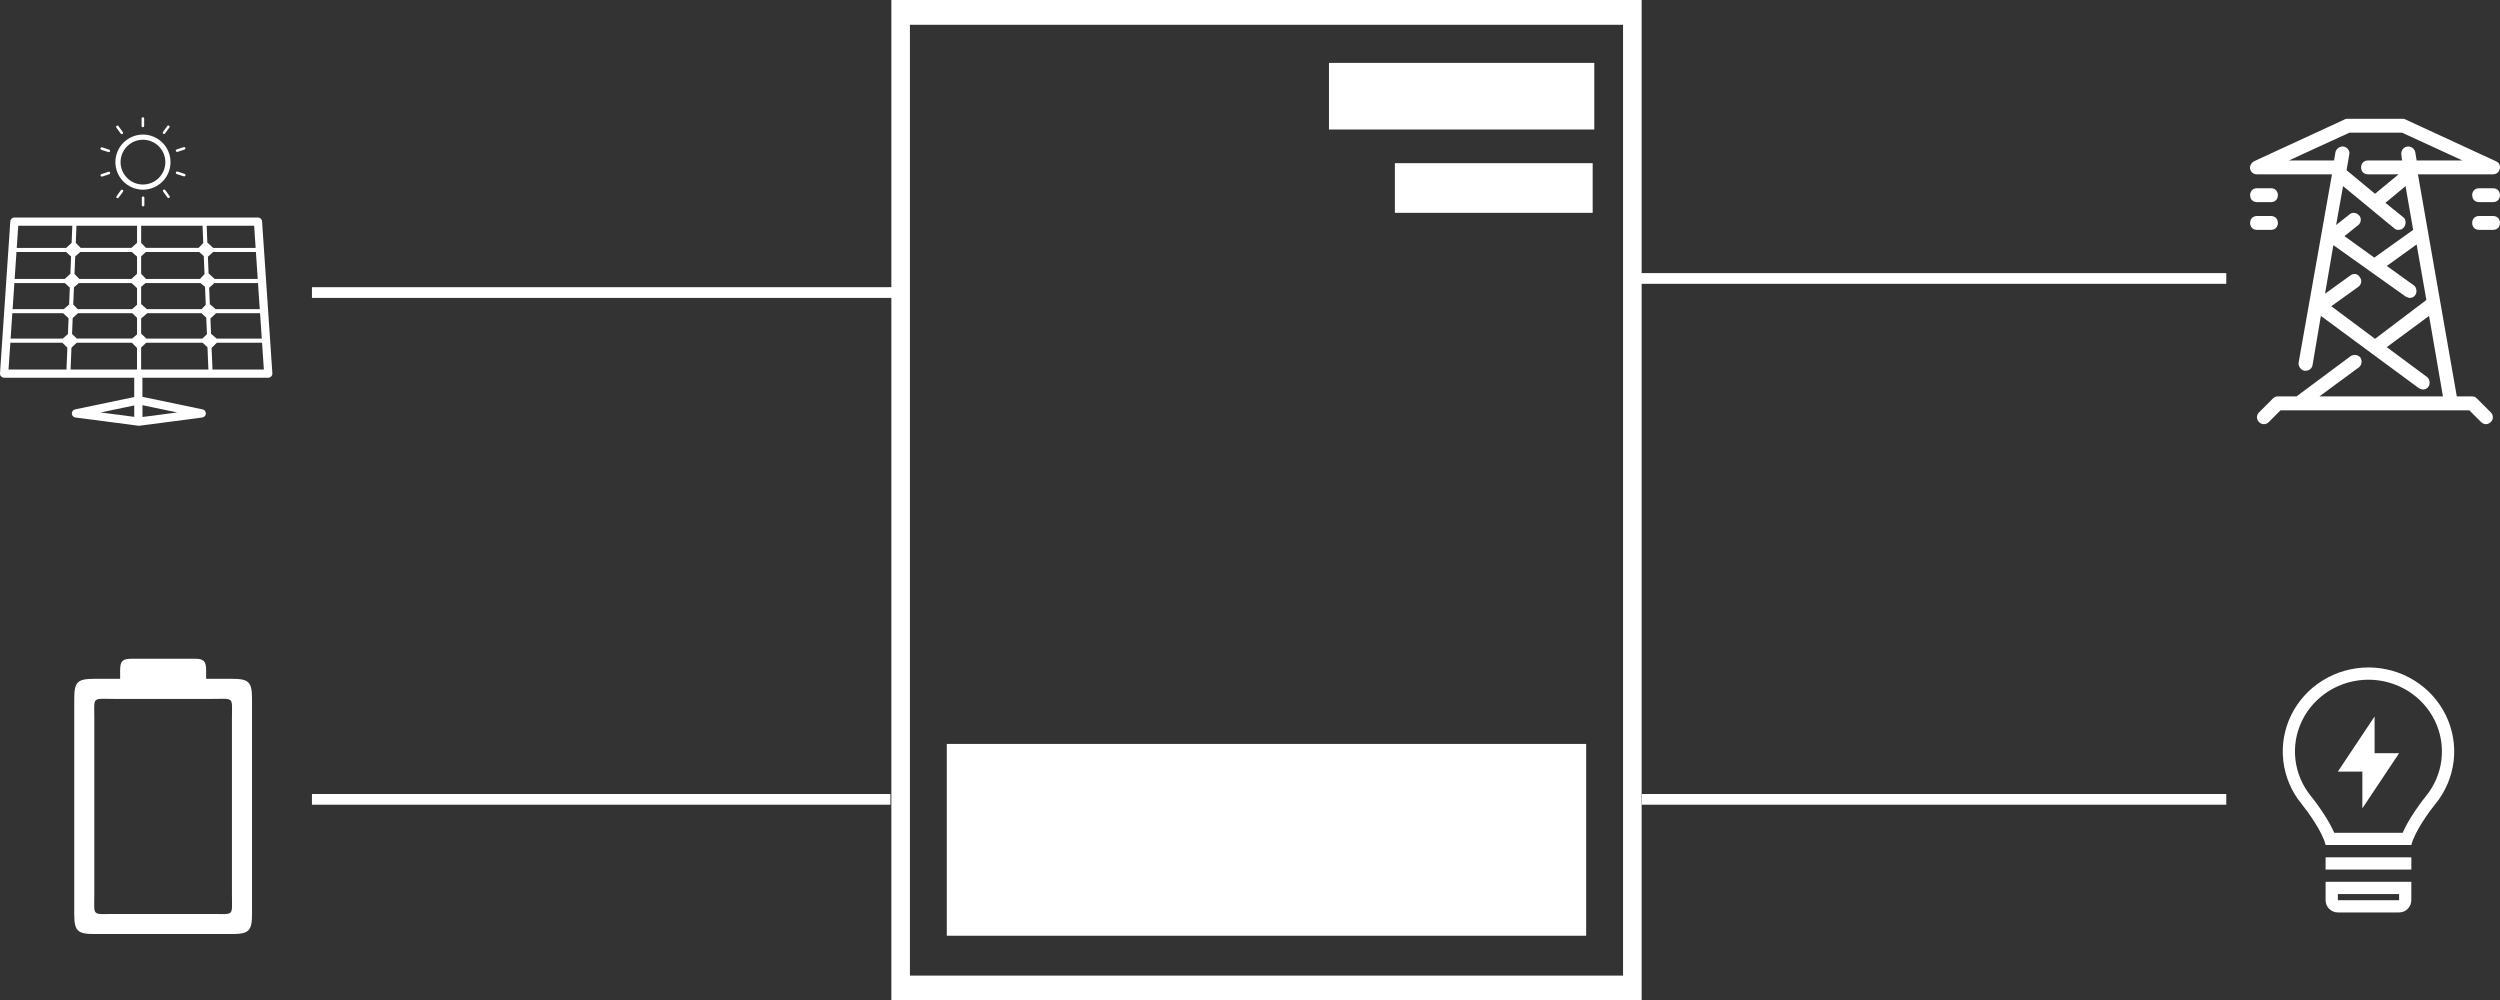 <?xml version="1.0" encoding="UTF-8"?><svg id="uuid-90be5213-91b6-4e36-8538-48f4ec251148" xmlns="http://www.w3.org/2000/svg" viewBox="0 0 933.35 373.48"><rect x="0" y="0" width="933.35" height="373.48" fill="#333333" stroke="none"/><defs><style>.uuid-916705e4-a869-4435-b87e-7bedd7ab69a2{fill:none;stroke:#fff;stroke-width:4px;}.uuid-6bea152e-99ec-43aa-af5e-23fd841b91d1,.uuid-28d55f3b-a6c8-4f0f-af0d-3a766c670a78{fill:#fff;stroke-width:0px;}.uuid-28d55f3b-a6c8-4f0f-af0d-3a766c670a78{fill-rule:evenodd;}</style></defs><g id="uuid-77e86e09-d99f-4903-9b00-b01507bd9d86"><rect class="uuid-6bea152e-99ec-43aa-af5e-23fd841b91d1" x="353.48" y="277.74" width="238.7" height="71.61" vector-effect="non-scaling-stroke"/></g><g id="uuid-c5862e67-f44e-47f7-b584-a5f9db94475a"><line class="uuid-916705e4-a869-4435-b87e-7bedd7ab69a2" x1="116.46" y1="109.22" x2="333.69" y2="109.22" vector-effect="non-scaling-stroke"/></g><g id="uuid-b52df907-d51f-4c34-9a56-a71fc0e32903"><line class="uuid-916705e4-a869-4435-b87e-7bedd7ab69a2" x1="612.39" y1="103.96" x2="831.16" y2="103.96" vector-effect="non-scaling-stroke"/></g><g id="uuid-5b90f08a-5aca-4ad7-8c9f-cd3ec3bd3be2"><line class="uuid-916705e4-a869-4435-b87e-7bedd7ab69a2" x1="116.46" y1="298.43" x2="332.43" y2="298.43" vector-effect="non-scaling-stroke"/></g><g id="uuid-745b97d0-b43a-48b4-8662-042bfed2a6f7"><path class="uuid-6bea152e-99ec-43aa-af5e-23fd841b91d1" d="m612.89,373.48h-280.11V0h280.11v373.48Zm-273.18-9.25h266.24V9.25h-266.24v354.98Z" vector-effect="non-scaling-stroke"/></g><g id="uuid-ca434732-c07a-4f8f-8aa2-04de1797f500"><path class="uuid-28d55f3b-a6c8-4f0f-af0d-3a766c670a78" d="m871.48,310.93h25.53c.97-2.25,2.27-4.5,3.48-6.41,1.93-3.04,3.98-5.78,5.19-7.26,3.22-3.94,5.23-8.68,5.82-13.68.58-4.99-.29-10.05-2.51-14.59-2.23-4.54-5.72-8.39-10.1-11.09-4.38-2.7-9.46-4.14-14.64-4.14s-10.27,1.43-14.65,4.13c-4.38,2.7-7.88,6.54-10.11,11.08-2.23,4.54-3.1,9.6-2.52,14.59.58,4.99,2.59,9.74,5.81,13.68,1.21,1.48,3.27,4.22,5.19,7.26,1.21,1.91,2.51,4.16,3.49,6.41l.02.02h0Zm37.75-10.77c3.77-4.61,6.13-10.17,6.82-16.04s-.34-11.81-2.95-17.14c-2.61-5.33-6.7-9.82-11.81-12.97-5.1-3.15-11.01-4.82-17.04-4.82s-11.94,1.67-17.04,4.81c-5.11,3.14-9.2,7.64-11.81,12.96-2.61,5.32-3.64,11.26-2.95,17.13.68,5.87,3.04,11.43,6.81,16.04,2.2,2.69,7.8,10.36,8.99,15.35h32.01c1.19-4.99,6.78-12.66,8.98-15.35v.03h-.01Z"/><path class="uuid-6bea152e-99ec-43aa-af5e-23fd841b91d1" d="m872.81,288.06l13.72-20.58v13.72h9.15l-13.72,20.58v-13.72h-9.15Z"/><path class="uuid-6bea152e-99ec-43aa-af5e-23fd841b91d1" d="m868.24,320.07h32.01v4.57h-32.01v-4.57Z"/><path class="uuid-28d55f3b-a6c8-4f0f-af0d-3a766c670a78" d="m895.68,333.79h-22.86v2.29h22.86v-2.29Zm-27.44-4.57v6.86c0,2.53,2.05,4.57,4.57,4.57h22.86c2.53,0,4.57-2.05,4.57-4.57v-6.86h-32.01.01Z"/></g><g id="uuid-6af0d51c-9c58-493c-8acc-4207e8406efe"><line class="uuid-916705e4-a869-4435-b87e-7bedd7ab69a2" x1="612.95" y1="298.43" x2="831.16" y2="298.43" vector-effect="non-scaling-stroke"/></g><path class="uuid-6bea152e-99ec-43aa-af5e-23fd841b91d1" d="m930.74,70.28h-5.18c-1.55,0-2.59,1.04-2.59,2.59s1.04,2.59,2.59,2.59h5.18c1.55,0,2.59-1.04,2.59-2.59s-1.04-2.59-2.59-2.59Z"/><path class="uuid-6bea152e-99ec-43aa-af5e-23fd841b91d1" d="m930.74,80.64h-5.18c-1.55,0-2.59,1.04-2.59,2.59s1.04,2.59,2.59,2.59h5.18c1.55,0,2.59-1.04,2.59-2.59s-1.04-2.59-2.59-2.59Z"/><path class="uuid-6bea152e-99ec-43aa-af5e-23fd841b91d1" d="m847.83,70.28h-5.18c-1.55,0-2.59,1.04-2.59,2.59s1.04,2.59,2.59,2.59h5.18c1.55,0,2.59-1.04,2.59-2.59s-1.04-2.59-2.59-2.59Z"/><path class="uuid-6bea152e-99ec-43aa-af5e-23fd841b91d1" d="m847.83,80.64h-5.18c-1.55,0-2.59,1.04-2.59,2.59s1.04,2.59,2.59,2.59h5.18c1.55,0,2.59-1.04,2.59-2.59s-1.04-2.59-2.59-2.59Z"/><path class="uuid-6bea152e-99ec-43aa-af5e-23fd841b91d1" d="m931.77,60.17l-33.68-15.55c-.26-.26-.78-.26-1.04-.26h-20.73c-.26,0-.78,0-1.04.26l-33.68,15.55c-1.04.52-1.81,1.81-1.55,2.85.26,1.3,1.3,2.07,2.59,2.07h27.98l-12.44,70.21c-.26,1.3.78,2.85,2.07,3.11h.52c1.3,0,2.33-.78,2.59-2.07l3.11-18.4,36.53,26.95c.52.26,1.04.52,1.55.52.78,0,1.55-.26,2.07-1.04.78-1.04.52-2.85-.52-3.63l-15.03-11.14,15.8-11.66,5.18,30.05h-46.12l14.77-10.88c1.04-.78,1.3-2.59.52-3.63s-2.59-1.3-3.63-.52l-20.21,15.03h-7c-.78,0-1.3.26-1.81.78l-5.18,5.18c-1.04,1.04-1.04,2.59,0,3.63,1.04,1.04,2.59,1.04,3.63,0l4.4-4.4h70.47l4.4,4.4c.52.52,1.3.78,1.81.78s1.3-.26,1.81-.78c1.04-1.04,1.04-2.59,0-3.63l-5.18-5.18c-.52-.52-1.04-.78-1.81-.78h-5.7l-14.51-82.91h27.98c1.3,0,2.33-.78,2.59-2.07.26-1.3-.26-2.33-1.55-2.85h.04,0Zm-25.91,51.82l-19.17,14.51-16.32-12.18,10.1-7.25c1.04-.78,1.55-2.33.52-3.63-.78-1.3-2.33-1.55-3.63-.52l-9.33,6.74,3.11-18.14,26.95,19.17c.52.26,1.04.52,1.55.52.78,0,1.55-.26,2.07-1.04.78-1.04.52-2.85-.52-3.63l-10.1-7.25,11.14-8.03s3.63,20.73,3.63,20.73Zm-8.55-30.83l-6.74-5.44,7.51-6.22,2.85,16.32-14.51,10.36-11.14-8.03,5.18-4.15c1.04-.78,1.3-2.59.26-3.63s-2.59-1.3-3.63-.26l-4.92,3.89,2.59-14.51,19.17,15.8c.52.52,1.04.52,1.55.52.78,0,1.55-.26,2.07-1.04.78-1.04.78-2.85-.26-3.63,0,0,.02.02.02.02Zm4.92-21.25l-.52-3.11c-.26-1.3-1.55-2.33-3.11-2.07-1.3.26-2.33,1.55-2.07,3.11l.26,2.07h-12.7c-1.55,0-2.59,1.04-2.59,2.59s1.04,2.59,2.59,2.59h11.4l-8.81,7.25-10.62-8.81,1.04-5.96c.26-1.3-.78-2.59-2.07-2.85s-2.85.78-3.11,2.07l-.52,3.11h-16.84l22.54-10.36h19.69l22.54,10.36h-17.1,0Z"/><path class="uuid-6bea152e-99ec-43aa-af5e-23fd841b91d1" d="m101.67,139.13l-3.83-56.49c-.05-.81-.72-1.43-1.53-1.43H5.38c-.81,0-1.48.63-1.53,1.43L0,139.38c-.03.42.12.84.41,1.15.29.31.7.49,1.12.49h48.58v7.21l-22.07,4.61c-.73.15-1.25.81-1.22,1.56s.59,1.37,1.34,1.47l23.5,3.07s.07.02.11.02h.14s.07-.02.11-.02l23.5-3.07c.74-.1,1.31-.72,1.34-1.47s-.49-1.41-1.22-1.56l-22.47-4.69v-7.12h46.98c.85,0,1.54-.69,1.54-1.54,0-.12-.01-.24-.04-.35h.02Zm-20.77-12.71l-2.11-1.82-.23-5.71,2.12-1.96h16.41l.64,9.48h-16.83Zm-76.94,0l.64-9.48h18.97l2.03,1.87-.24,5.92-1.95,1.68H3.96Zm20.74-32.33l1.84,1.69-.26,6.42-2.1,1.93H5.47l.68-10.04s18.55,0,18.55,0Zm70.84,0l.68,10.04h-16.09l-2.26-2.07-.25-6.2,1.93-1.77s15.99,0,15.99,0Zm-15.07,21.31l-2.13-1.84-.25-6.1,1.95-1.79h16.28l.66,9.73s-16.51,0-16.51,0Zm-25.84,11.01l-1.93-1.88v-5.63l2.27-1.96h20.25l1.79,1.66.25,6.16-1.7,1.66h-20.93Zm-25.94,0l-1.79-1.75.24-5.93,1.95-1.8h20.29l1.78,1.72v6.19l-1.81,1.56h-20.66Zm-23.98-11.01l.66-9.73h18.84l1.86,1.71-.26,6.31-1.98,1.71H4.71Zm44.5-21.31l1.95,1.7v6.44l-2.08,1.9h-19.47l-1.8-1.87.27-6.53,1.89-1.64s19.24,0,19.24,0Zm25.14,0l1.73,1.51.28,6.76-1.71,1.77h-20.12l-1.83-1.9v-6.52l1.73-1.62h19.92Zm-19.55,21.31l-2.1-1.88v-6.42l1.64-1.43h20.54l1.67,1.45.27,6.67-1.55,1.62h-20.47,0Zm-25.8,0l-1.65-1.71.26-6.43,1.82-1.59h19.69l2.04,1.88v6.23l-1.84,1.63h-20.32Zm46.88-24.65l-1.73,1.8h-19.64l-1.81-1.88v-6.4h22.92s.26,6.48.26,6.48Zm-24.72-.09l-2.1,1.89h-18.95l-1.82-1.89.26-6.38h22.62v6.38h-.01Zm-24.47,39.13l1.97-1.83h20.55l1.94,1.91v8.08h-24.8l.33-8.16h.01Zm26,8.16v-8.22l1.91-1.77h21.04l1.82,1.69.34,8.3s-25.11,0-25.11,0Zm42.74-45.39h-15.83l-2.19-2.01-.25-6.27h17.72l.56,8.28h0Zm-68.43-8.28l-.26,6.41-2.04,1.87H6.25l.56-8.28s20.19,0,20.19,0ZM3.86,127.96h19.42l1.87,1.84-.33,8.15H3.18l.68-9.99h0Zm46.26,23.41v4.26l-12.56-1.64,12.56-2.62Zm3.07,4.31v-4.4l12.96,2.71-12.96,1.69h0Zm26.14-17.73l-.33-8.06,1.97-1.93h16.86l.68,9.99h-19.18Zm-25.96-87.71c-5.67,0-10.29,4.62-10.29,10.29s4.62,10.29,10.29,10.29,10.29-4.62,10.29-10.29-4.62-10.29-10.29-10.29Zm0,18.65c-4.61,0-8.36-3.75-8.36-8.36s3.75-8.36,8.36-8.36,8.36,3.75,8.36,8.36-3.75,8.36-8.36,8.36Zm-15.87-13.38c0-.06,0-.13.02-.19.08-.25.36-.39.61-.31l2.64.86c.25.08.39.36.31.61-.07.2-.25.33-.46.33h0s-.1,0-.15-.02l-2.64-.86c-.19-.06-.31-.23-.33-.42Zm5.95-7.86c-.16-.22-.11-.52.11-.67h0c.22-.16.52-.11.67.11l1.63,2.24c.16.22.11.52-.11.67-.08.06-.19.09-.28.09-.15,0-.29-.07-.39-.2h0l-1.63-2.24Zm17.49,2.3c-.22-.16-.26-.46-.11-.67l1.63-2.24c.16-.22.46-.26.68-.11.21.16.26.46.11.67l-1.63,2.24c-.09.13-.24.2-.39.2-.1,0-.2-.03-.28-.09h-.01Zm4.71,6.44c-.08-.25.06-.53.31-.61l2.64-.86c.26-.08.53.06.61.31s-.06.53-.31.61l-2.64.86s-.1.02-.15.02c-.2,0-.39-.13-.46-.33Zm3.58,9.14c-.07.2-.26.33-.46.33-.05,0-.1,0-.15-.02l-2.64-.86c-.25-.08-.39-.35-.31-.61.08-.25.36-.39.61-.31l2.64.86c.26.08.39.35.31.61Zm-5.92,7.67c.16.21.11.52-.11.67-.09.06-.19.09-.28.09-.15,0-.3-.07-.39-.2l-1.63-2.24c-.16-.22-.11-.52.11-.67.21-.15.52-.11.67.11l1.63,2.24Zm-10.37,3.39v-2.77c0-.27.22-.48.48-.48.07,0,.13.01.19.04.17.07.29.24.29.44v2.77c0,.27-.22.48-.48.48s-.48-.22-.48-.48Zm-9.51-2.99v-.19c0-.06.04-.12.08-.17l1.63-2.24c.16-.22.46-.26.67-.11.11.08.17.19.19.32.02.12,0,.25-.09.36l-1.63,2.24c-.09.13-.24.2-.39.2-.1,0-.2-.03-.28-.09-.11-.08-.17-.19-.19-.32h0Zm-2.32-9.15c.08.25-.06.53-.31.61h0l-2.64.86s-.1.02-.15.02c-.2,0-.39-.13-.46-.33-.02-.06-.03-.13-.02-.19.02-.19.14-.36.33-.42l2.64-.86c.26-.08.53.06.61.31Zm11.75-17.43v-2.77c0-.27.22-.48.48-.48h0c.27,0,.48.22.48.48v2.77c0,.27-.21.48-.48.48s-.48-.22-.48-.48h0Z"/><g id="uuid-b7358478-f6cb-4fa9-930a-8e6b8cac1f59"><rect class="uuid-6bea152e-99ec-43aa-af5e-23fd841b91d1" x="496.16" y="23.48" width="99.05" height="24.87" vector-effect="non-scaling-stroke"/></g><g id="uuid-3d81fc20-4e72-44e2-9b24-d0d8089800c8"><rect class="uuid-6bea152e-99ec-43aa-af5e-23fd841b91d1" x="520.76" y="60.92" width="73.85" height="18.54" vector-effect="non-scaling-stroke"/></g><path class="uuid-6bea152e-99ec-43aa-af5e-23fd841b91d1" d="m49.13,245.94c-3.21,0-4.28.72-4.28,4.28v3.21h-9.64c-6.33,0-7.49,1.17-7.49,7.49v80.3c0,6.33,1.17,7.49,7.49,7.49h51.39c6.33,0,7.49-1.17,7.49-7.49v-80.3c0-6.33-1.17-7.49-7.49-7.49h-9.64v-3.21c0-3.56-1.07-4.29-4.28-4.29h-23.55,0Zm-13.92,22.48c0-8.56-1.07-7.49,7.49-7.49h36.4c8.56,0,7.49-1.07,7.49,7.49v65.31c0,8.56,1.07,7.49-7.49,7.49h-36.4c-8.56,0-7.49,1.07-7.49-7.49v-65.31h0Z"/></svg>